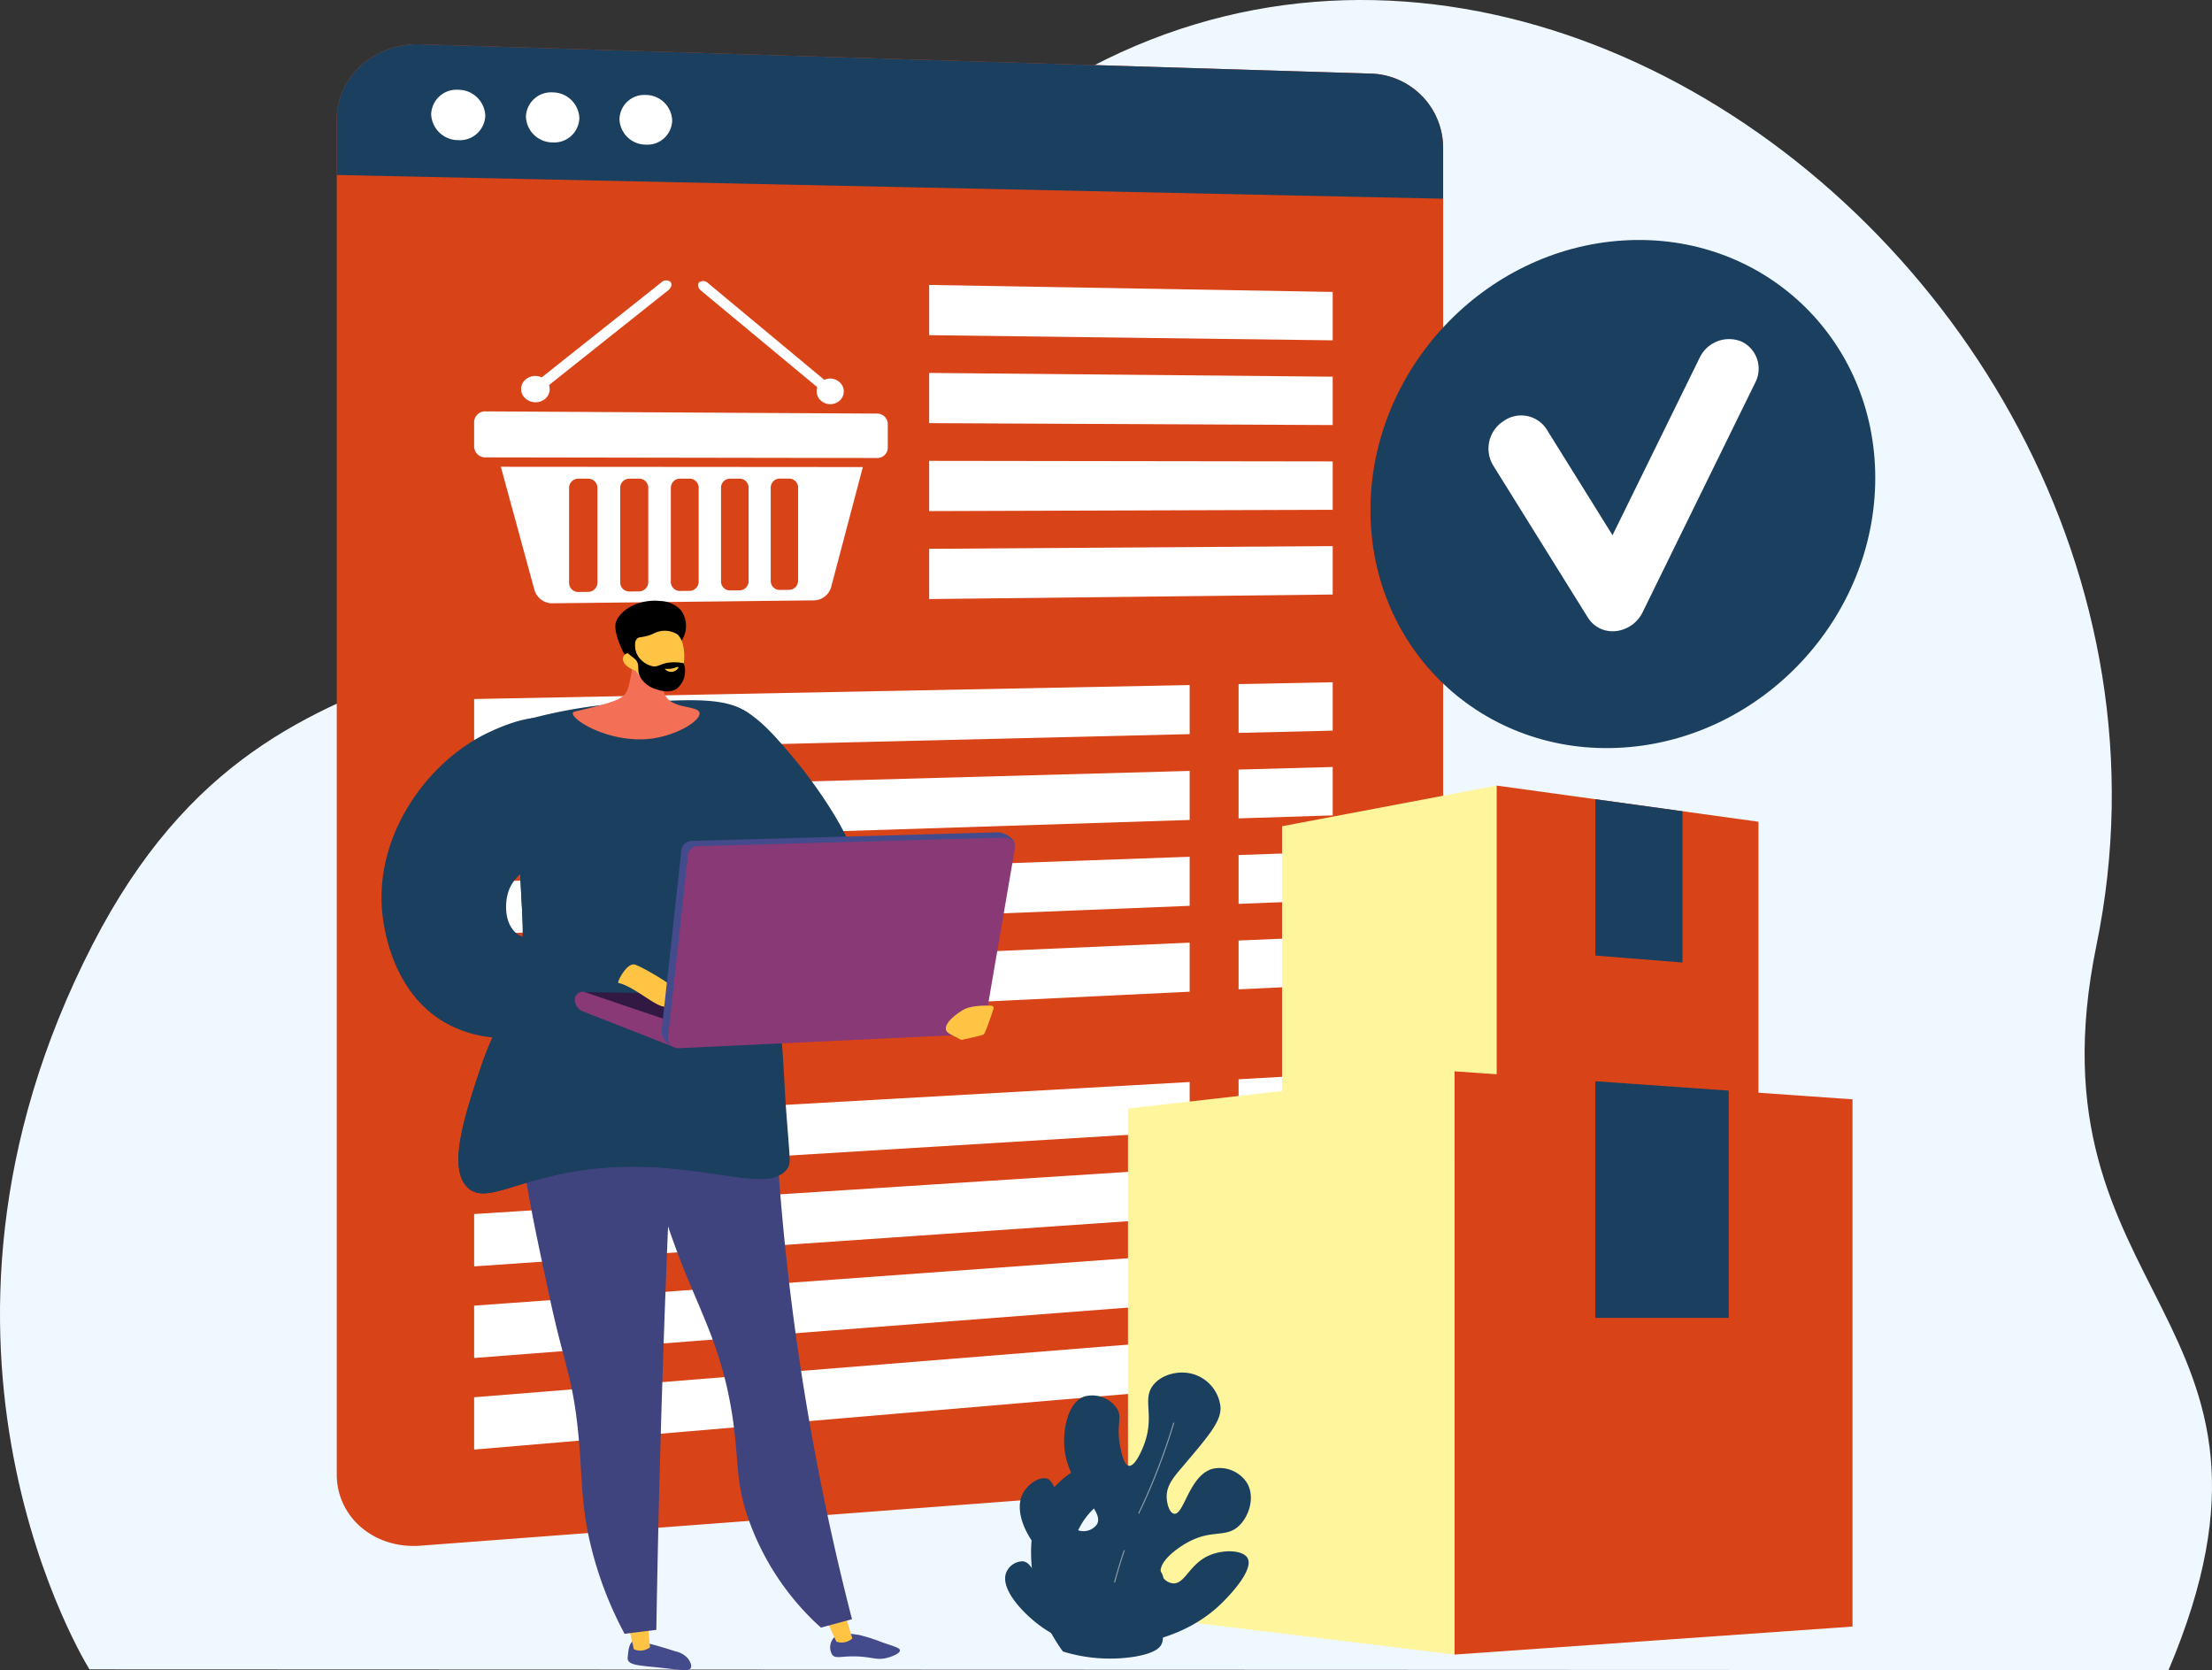 <svg xmlns="http://www.w3.org/2000/svg" xmlns:xlink="http://www.w3.org/1999/xlink" width="400" height="301.944" viewBox="0 0 400 301.944">
  <rect x="0" y="0" width="400" height="301.944" fill="#333333" stroke="none"/>
  <defs>
    <linearGradient id="linear-gradient" x1="-7.073" y1="0.5" x2="20.349" y2="0.5" gradientUnits="objectBoundingBox">
      <stop offset="0" stop-color="#aa80f9"/>
      <stop offset="0.996" stop-color="#6165d7"/>
    </linearGradient>
    <linearGradient id="linear-gradient-4" x1="338.806" y1="-22.665" x2="339.802" y2="-22.665" gradientUnits="objectBoundingBox">
      <stop offset="0" stop-color="#444b8c"/>
      <stop offset="0.996" stop-color="#26264f"/>
    </linearGradient>
    <linearGradient id="linear-gradient-5" x1="870.09" y1="0.5" x2="871.09" y2="0.5" gradientUnits="objectBoundingBox">
      <stop offset="0" stop-color="#ffc444"/>
      <stop offset="0.996" stop-color="#f36f56"/>
    </linearGradient>
    <linearGradient id="linear-gradient-6" x1="348.724" y1="-262.901" x2="349.687" y2="-262.901" xlink:href="#linear-gradient-4"/>
    <linearGradient id="linear-gradient-7" x1="690.342" y1="0.5" x2="691.342" y2="0.5" xlink:href="#linear-gradient-5"/>
    <linearGradient id="linear-gradient-8" x1="-113.301" y1="0.836" x2="-114.102" y2="0.171" gradientUnits="objectBoundingBox">
      <stop offset="0" stop-color="#40447e"/>
      <stop offset="0.996" stop-color="#3c3b6b"/>
    </linearGradient>
    <linearGradient id="linear-gradient-9" x1="-174.555" y1="-3.744" x2="-175.689" y2="-4.392" xlink:href="#linear-gradient-8"/>
    <linearGradient id="linear-gradient-10" x1="-89.769" y1="3.338" x2="-89.89" y2="0.667" gradientUnits="objectBoundingBox">
      <stop offset="0" stop-color="#311944"/>
      <stop offset="1" stop-color="#893976"/>
    </linearGradient>
    <linearGradient id="linear-gradient-11" x1="-258.33" y1="-0.345" x2="-258.204" y2="1.229" xlink:href="#linear-gradient-10"/>
    <linearGradient id="linear-gradient-12" x1="278.2" y1="0.5" x2="279.199" y2="0.5" xlink:href="#linear-gradient-5"/>
    <linearGradient id="linear-gradient-13" x1="-71.988" y1="0.691" x2="-72.177" y2="0.249" xlink:href="#linear-gradient-4"/>
    <linearGradient id="linear-gradient-14" x1="-73.695" y1="1.422" x2="-73.274" y2="0.015" xlink:href="#linear-gradient-10"/>
    <linearGradient id="linear-gradient-15" x1="-79.945" y1="0.5" x2="-78.945" y2="0.5" xlink:href="#linear-gradient-10"/>
    <linearGradient id="linear-gradient-16" x1="399.149" y1="0.5" x2="400.149" y2="0.5" xlink:href="#linear-gradient-5"/>
    <linearGradient id="linear-gradient-17" x1="156.329" y1="0.002" x2="156.233" y2="1.962" xlink:href="#linear-gradient-5"/>
    <linearGradient id="linear-gradient-18" x1="321.526" y1="0.5" x2="322.526" y2="0.5" xlink:href="#linear-gradient-5"/>
    <linearGradient id="linear-gradient-19" x1="1460.459" y1="0.5" x2="1461.46" y2="0.5" xlink:href="#linear-gradient-5"/>
  </defs>
  <g id="Grupo_145081" data-name="Grupo 145081" transform="translate(-285 -2090.999)">
    <path id="Trazado_215227" data-name="Trazado 215227" d="M96.729,401.862s-36.757-58.4.526-130.978c34.572-67.3,88.086-35.013,121.826-96.795,85.481-156.529,267.953-36.2,240.576,96.836C446.408,335.3,499.978,337.644,472.682,402Z" transform="translate(204.452 1990.943)" fill="#f0f8ff"/>
    <g id="Grupo_142855" data-name="Grupo 142855" transform="translate(125.42 1990.719)">
      <g id="Grupo_142844" data-name="Grupo 142844">
        <path id="Trazado_215229" data-name="Trazado 215229" d="M407.535,113.586l-171.933-5.3c-8.332-.257-15.126,5.816-15.126,13.565V366.837c0,7.748,6.794,13.518,15.126,12.889l171.933-12.973a14.216,14.216,0,0,0,13.009-13.919V126.925A13.457,13.457,0,0,0,407.535,113.586Z" fill="#d84318"/>
        <path id="Trazado_215230" data-name="Trazado 215230" d="M225.325,367.955V120.519c0-4.46,3.907-7.961,8.71-7.822L408.9,117.78a7.757,7.757,0,0,1,7.51,7.691v229a8.2,8.2,0,0,1-7.51,8.026L234.035,375.388C229.232,375.742,225.325,372.414,225.325,367.955Z" fill="#d84318"/>
        <path id="Trazado_215231" data-name="Trazado 215231" d="M407.535,113.586l-171.933-5.3c-8.332-.257-15.126,5.816-15.126,13.565v10.064l200.068,4.289v-9.282A13.457,13.457,0,0,0,407.535,113.586Z" fill="#1b3f5e"/>
        <path id="Trazado_215232" data-name="Trazado 215232" d="M247.334,121.189a4.588,4.588,0,0,1-4.885,4.427,4.885,4.885,0,0,1-4.9-4.68,4.589,4.589,0,0,1,4.9-4.426A4.884,4.884,0,0,1,247.334,121.189Z" fill="#fff"/>
        <path id="Trazado_215233" data-name="Trazado 215233" d="M264.346,121.63a4.541,4.541,0,0,1-4.821,4.4,4.832,4.832,0,0,1-4.838-4.647,4.54,4.54,0,0,1,4.838-4.4A4.832,4.832,0,0,1,264.346,121.63Z" fill="#fff"/>
        <path id="Trazado_215234" data-name="Trazado 215234" d="M281.131,122.064a4.493,4.493,0,0,1-4.756,4.369,4.783,4.783,0,0,1-4.775-4.616,4.494,4.494,0,0,1,4.775-4.368A4.782,4.782,0,0,1,281.131,122.064Z" fill="#fff"/>
        <g id="Grupo_142843" data-name="Grupo 142843">
          <g id="Grupo_142842" data-name="Grupo 142842">
            <g id="Grupo_142841" data-name="Grupo 142841">
              <g id="Grupo_142835" data-name="Grupo 142835">
                <path id="Trazado_215235" data-name="Trazado 215235" d="M318.175,183.084l-70.767-.113a2.011,2.011,0,0,1-2.09-1.918v-4.5a1.994,1.994,0,0,1,2.09-1.9l70.767.4a1.91,1.91,0,0,1,1.945,1.857v4.34A1.894,1.894,0,0,1,318.175,183.084Z" fill="#fff"/>
                <path id="Trazado_215236" data-name="Trazado 215236" d="M250.152,184.668l6.084,22.312a3.362,3.362,0,0,0,3.344,2.369l47.109-.529a3.3,3.3,0,0,0,3.182-2.38l5.737-21.722Zm17.464,21a1.693,1.693,0,0,1-1.733,1.621l-1.654.017a1.657,1.657,0,0,1-1.739-1.589V188.427a1.678,1.678,0,0,1,1.739-1.608h1.654a1.671,1.671,0,0,1,1.733,1.6Zm9.194-.087a1.68,1.68,0,0,1-1.718,1.613l-1.639.017a1.644,1.644,0,0,1-1.723-1.582V188.417a1.665,1.665,0,0,1,1.723-1.6h1.639a1.66,1.66,0,0,1,1.718,1.6Zm9.112-.086a1.669,1.669,0,0,1-1.7,1.606l-1.624.016a1.633,1.633,0,0,1-1.708-1.575V188.407a1.655,1.655,0,0,1,1.708-1.593h1.624a1.647,1.647,0,0,1,1.7,1.588Zm9.03-.086a1.658,1.658,0,0,1-1.687,1.6l-1.61.016a1.621,1.621,0,0,1-1.692-1.568V188.4a1.642,1.642,0,0,1,1.692-1.586h1.61a1.636,1.636,0,0,1,1.687,1.581Zm8.951-.085a1.646,1.646,0,0,1-1.672,1.592l-1.6.016a1.609,1.609,0,0,1-1.677-1.561V188.388a1.63,1.63,0,0,1,1.677-1.579h1.6a1.624,1.624,0,0,1,1.672,1.574Z" fill="#fff"/>
                <g id="Grupo_142834" data-name="Grupo 142834">
                  <g id="Grupo_142832" data-name="Grupo 142832">
                    <path id="Trazado_215237" data-name="Trazado 215237" d="M258.1,172.436a2.746,2.746,0,0,1-3.647-.255,2.247,2.247,0,0,1,.251-3.358,2.745,2.745,0,0,1,3.646.261A2.248,2.248,0,0,1,258.1,172.436Z" fill="#fff"/>
                    <path id="Trazado_215238" data-name="Trazado 215238" d="M280.812,151.235a1.249,1.249,0,0,0-1.637.094l-22.408,17.794c-.562.446-.724,1.122-.361,1.508a1.289,1.289,0,0,0,1.674-.11l22.379-17.8C281.009,152.286,281.166,151.62,280.812,151.235Z" fill="#fff"/>
                  </g>
                  <g id="Grupo_142833" data-name="Grupo 142833">
                    <path id="Trazado_215239" data-name="Trazado 215239" d="M308.1,172.772a2.551,2.551,0,0,0,3.46-.2,2.234,2.234,0,0,0-.237-3.269,2.55,2.55,0,0,0-3.461.195A2.234,2.234,0,0,0,308.1,172.772Z" fill="#fff"/>
                    <path id="Trazado_215240" data-name="Trazado 215240" d="M286,151.325a1.244,1.244,0,0,1,1.627.149l21.744,18.086c.534.444.687,1.1.343,1.475a1.206,1.206,0,0,1-1.592-.131L286.347,152.82C285.8,152.366,285.643,151.7,286,151.325Z" fill="#fff"/>
                  </g>
                </g>
              </g>
              <g id="Grupo_142836" data-name="Grupo 142836">
                <path id="Trazado_215241" data-name="Trazado 215241" d="M400.576,161.809l-72.974-.932v-9.083l72.974,1.265Z" fill="#fff"/>
                <path id="Trazado_215242" data-name="Trazado 215242" d="M400.576,177.128,327.6,176.78V167.7l72.974.681Z" fill="#fff"/>
                <path id="Trazado_215243" data-name="Trazado 215243" d="M400.576,192.446l-72.974.236V183.6l72.974.1Z" fill="#fff"/>
                <path id="Trazado_215244" data-name="Trazado 215244" d="M400.576,207.765l-72.974.82V199.5l72.974-.486Z" fill="#fff"/>
              </g>
              <g id="Grupo_142837" data-name="Grupo 142837">
                <path id="Trazado_215245" data-name="Trazado 215245" d="M374.709,233l-129.39,3.116v-9.459l129.39-2.525Z" fill="#fff"/>
                <path id="Trazado_215246" data-name="Trazado 215246" d="M374.709,248.521l-129.39,4.152v-9.459l129.39-3.56Z" fill="#fff"/>
                <path id="Trazado_215247" data-name="Trazado 215247" d="M374.709,264.046l-129.39,5.187v-9.459l129.39-4.6Z" fill="#fff"/>
                <path id="Trazado_215248" data-name="Trazado 215248" d="M374.709,279.572l-129.39,6.222v-9.459l129.39-5.631Z" fill="#fff"/>
              </g>
              <g id="Grupo_142838" data-name="Grupo 142838">
                <path id="Trazado_215249" data-name="Trazado 215249" d="M400.576,232.372l-17.021.41v-8.827l17.021-.332Z" fill="#fff"/>
                <path id="Trazado_215250" data-name="Trazado 215250" d="M400.576,247.691l-17.021.546v-8.827l17.021-.468Z" fill="#fff"/>
                <path id="Trazado_215251" data-name="Trazado 215251" d="M400.576,263.009l-17.021.682v-8.827l17.021-.6Z" fill="#fff"/>
                <path id="Trazado_215252" data-name="Trazado 215252" d="M400.576,278.328l-17.021.818v-8.827l17.021-.741Z" fill="#fff"/>
              </g>
              <g id="Grupo_142839" data-name="Grupo 142839">
                <path id="Trazado_215253" data-name="Trazado 215253" d="M374.709,304.766l-129.39,7.9v-9.459l129.39-7.31Z" fill="#fff"/>
                <path id="Trazado_215254" data-name="Trazado 215254" d="M374.709,320.292l-129.39,8.937V319.77l129.39-8.346Z" fill="#fff"/>
                <path id="Trazado_215255" data-name="Trazado 215255" d="M374.709,335.818l-129.39,9.972V336.33l129.39-9.381Z" fill="#fff"/>
                <path id="Trazado_215256" data-name="Trazado 215256" d="M374.709,351.343,245.318,362.35v-9.459l129.39-10.416Z" fill="#fff"/>
              </g>
              <g id="Grupo_142840" data-name="Grupo 142840">
                <path id="Trazado_215257" data-name="Trazado 215257" d="M400.576,303.187l-17.021,1.039V295.4l17.021-.962Z" fill="#fff"/>
                <path id="Trazado_215258" data-name="Trazado 215258" d="M400.576,318.505l-17.021,1.176v-8.827l17.021-1.1Z" fill="url(#linear-gradient)"/>
                <path id="Trazado_215259" data-name="Trazado 215259" d="M400.576,333.824l-17.021,1.312v-8.827l17.021-1.234Z" fill="url(#linear-gradient)"/>
                <path id="Trazado_215260" data-name="Trazado 215260" d="M400.576,349.143l-17.021,1.448v-8.827l17.021-1.37Z" fill="url(#linear-gradient)"/>
              </g>
            </g>
          </g>
        </g>
      </g>
      <path id="Trazado_215261" data-name="Trazado 215261" d="M430.227,311.638l-38.809-4.745V249.656l38.809-7.351Z" fill="#fff59d"/>
      <path id="Trazado_215262" data-name="Trazado 215262" d="M477.565,308.623l-47.338,3.016V242.305l47.338,6.535Z" fill="#d84318"/>
      <path id="Trazado_215263" data-name="Trazado 215263" d="M448.071,244.768v28.27l15.759,1.256v-27.35Z" fill="#1b3f5e"/>
      <path id="Trazado_215264" data-name="Trazado 215264" d="M494.572,394.347l-71.994,5.064V293.965l71.994,5.064Z" fill="#d84318"/>
      <path id="Trazado_215265" data-name="Trazado 215265" d="M422.578,399.411l-59.023-7.216V300.7l59.023-6.732Z" fill="#fff59d"/>
      <path id="Trazado_215266" data-name="Trazado 215266" d="M448.064,295.758v42.786h24.122V297.454Z" fill="#1b3f5e"/>
      <g id="Grupo_142851" data-name="Grupo 142851">
        <path id="Trazado_215267" data-name="Trazado 215267" d="M313.853,260c3.325-3.55-5.879-16.887-10.806-22.73-4.3-5.106-8.727-10.353-14.16-9.689-4.769.584-9.41,5.613-9.688,10.434C278.451,250.987,309.127,265.051,313.853,260Z" fill="#1b3f5e"/>
        <path id="Trazado_215268" data-name="Trazado 215268" d="M273.932,397.049c-.626.508-.741,1.779-.816,2.609a2.033,2.033,0,0,0-.009.688c.3.956,2.156,1.056,5.063,1.353,4.593.469,5.96.831,6.32.147.337-.64-.479-1.689-.571-1.805a4.21,4.21,0,0,0-2.27-1.233c-2.167-.713-3.632-1.1-4.075-1.222C274.806,396.847,274.343,396.715,273.932,397.049Z" fill="url(#linear-gradient-4)"/>
        <path id="Trazado_215269" data-name="Trazado 215269" d="M276.664,392.852l.46,5.235a2.844,2.844,0,0,1-2.923.36L273.02,393.3Z" fill="url(#linear-gradient-5)"/>
        <path id="Trazado_215270" data-name="Trazado 215270" d="M310.361,396.376a2.584,2.584,0,0,0-.268,3.1c.641.739,1.605.185,4.339.266,2.929.088,3.694.78,5.684.231.8-.223,2.225-.762,2.2-1.336-.019-.4-.742-.612-3.157-1.421a31.3,31.3,0,0,0-4.141-1.332C313.188,395.586,311.352,395.282,310.361,396.376Z" fill="url(#linear-gradient-6)"/>
        <path id="Trazado_215271" data-name="Trazado 215271" d="M312.238,391.6l1.469,4.886a2.839,2.839,0,0,1-2.886.583l-2.182-4.743Z" fill="url(#linear-gradient-7)"/>
        <path id="Trazado_215272" data-name="Trazado 215272" d="M299.185,284.575A457.751,457.751,0,0,0,313.65,393.021l-5.623,1.513a47.689,47.689,0,0,1-13.648-21.277c-1.8-6.122-1.2-9.268-2.337-16.8-1.815-11.989-5.49-18.27-9.288-27.938a159.083,159.083,0,0,1-9.612-38.481Z" fill="url(#linear-gradient-8)"/>
        <path id="Trazado_215273" data-name="Trazado 215273" d="M282.267,283.008q-1.722,31.329-2.806,63.815-.805,24.372-1.193,48.12l-5.743.71a66.9,66.9,0,0,1-5.991-15.46c-2.044-8.2-1.571-13.066-2.467-21.562-1.006-9.528-2.467-11.6-5.056-23.625-5.254-24.4-7.88-36.593-2.02-44.18C258.893,288.362,264.857,282.183,282.267,283.008Z" fill="url(#linear-gradient-9)"/>
        <path id="Trazado_215274" data-name="Trazado 215274" d="M254.363,230.513a89.187,89.187,0,0,1,19.1-3.19c11.478-.649,17.217-.973,21.284,1.76,9.393,6.313,2.121,20.884,5.966,57,.549,5.158.672,10.353,1.07,15.525.658,8.563.808,9.028.212,9.9-3.736,5.442-17.676-2.766-38.109.478-11.432,1.816-16.617,6-19.749,2.981-3.653-3.517-.519-12.979,2.178-21.124,3.1-9.349,5.008-9.47,6.765-16.511,1.837-7.359.726-11.149.44-22.754A205.551,205.551,0,0,1,254.363,230.513Z" fill="#1b3f5e"/>
        <g id="Grupo_142845" data-name="Grupo 142845">
          <path id="Trazado_215275" data-name="Trazado 215275" d="M282.148,298.322c-5.34-.417-8.805,2.6-13.415.249-6.321-3.227-8.352-13.265-7.949-20.37.612-10.8,6.776-13.641,5.714-20.619-.575-3.774-3.269-8.784-12.943-13.9-.129,4.308-.1,7.98-.032,10.9.286,11.605,1.4,15.395-.44,22.754-1.757,7.041-3.67,7.162-6.765,16.511-2.7,8.145-5.831,17.607-2.178,21.124,3.132,3.017,8.317-1.165,19.749-2.981,17.606-2.795,30.384,2.905,35.975,1.056C293.108,301.877,286.981,298.7,282.148,298.322Z" fill="#1b3f5e"/>
        </g>
        <path id="Trazado_215276" data-name="Trazado 215276" d="M261.648,231.254c-3.814-3.134-11.483.414-13.533,1.362-11.432,5.288-21.7,19.538-19.154,34.6.382,2.258,2.151,12.822,11.1,17.94,8.071,4.619,18.969,3.431,27.7-3.11l3.58-3.177q1.761-1.9,3.522-3.807a28.264,28.264,0,0,0-9.385-5.171c-5.806-1.873-10.033,1.489-12.727-1.067-1.859-1.764-1.863-4.879-1.4-6.768.926-3.805,4.28-4.875,7.08-7.576C265,248.131,266.214,235.006,261.648,231.254Z" fill="#1b3f5e"/>
        <g id="Grupo_142846" data-name="Grupo 142846">
          <path id="Trazado_215277" data-name="Trazado 215277" d="M316.459,280.415l-51.122-.763,13.594,6.561,37.659-2.465Z" fill="url(#linear-gradient-10)"/>
          <path id="Trazado_215278" data-name="Trazado 215278" d="M263.532,281.011h0a2.276,2.276,0,0,0,1.5,2.138l16.335,6.4.075-4.44-16.1-5.461A1.414,1.414,0,0,0,263.532,281.011Z" fill="url(#linear-gradient-11)"/>
        </g>
        <path id="Trazado_215279" data-name="Trazado 215279" d="M271.4,277.986c-.313-.07,1.529-3.741,2.975-3.318s8.52,4.524,9.163,6.211l.643,1.688a15.815,15.815,0,0,1-5-.4C277.272,281.523,273.956,278.555,271.4,277.986Z" fill="url(#linear-gradient-12)"/>
        <g id="Grupo_142848" data-name="Grupo 142848">
          <g id="Grupo_142847" data-name="Grupo 142847">
            <path id="Trazado_215280" data-name="Trazado 215280" d="M282.8,253.962l-3.6,32.811a3.1,3.1,0,0,0,2.6,2.764l52.863-3.245a1.852,1.852,0,0,0,1.739-1.537l6.635-31.689c.2-1.153-1.875-2.344-3.045-2.312l-55.4,1.558A1.853,1.853,0,0,0,282.8,253.962Z" fill="url(#linear-gradient-13)"/>
            <path id="Trazado_215281" data-name="Trazado 215281" d="M284,254.919l-3.6,32.81a1.852,1.852,0,0,0,1.929,2.054l53.532-2.534a1.853,1.853,0,0,0,1.739-1.538l5.469-31.833a1.853,1.853,0,0,0-1.878-2.167l-55.4,1.558A1.853,1.853,0,0,0,284,254.919Z" fill="url(#linear-gradient-14)"/>
          </g>
          <path id="Trazado_215282" data-name="Trazado 215282" d="M315.438,279.561c-4.674-1.981-3.024-5.759-8.544-10.467-7.282-6.21-14.7-3.517-17.3-8.33-.809-1.5-1.2-3.832.214-7.608l-4.012.113a1.853,1.853,0,0,0-1.79,1.65l-3.6,32.81a1.853,1.853,0,0,0,1.929,2.054l53.532-2.534a1.853,1.853,0,0,0,1.739-1.538l.755-4.392a20.23,20.23,0,0,0-5.83-2.186C324.673,277.54,320.819,281.841,315.438,279.561Z" opacity="0.3" fill="url(#linear-gradient-15)" style="mix-blend-mode: multiply;isolation: isolate"/>
        </g>
        <path id="Trazado_215283" data-name="Trazado 215283" d="M339.235,282.66a.418.418,0,0,0-.376-.551c-1.131-.058-3.755-.081-5.2.806-1.882,1.153-4.315,3.256-2.266,4.317l1.914.992a.411.411,0,0,0,.28.038c.68-.149,3.541-.784,3.854-.942C337.722,287.177,338.813,283.939,339.235,282.66Z" fill="url(#linear-gradient-16)"/>
        <g id="Grupo_142850" data-name="Grupo 142850">
          <path id="Trazado_215284" data-name="Trazado 215284" d="M274.323,214.782a39.824,39.824,0,0,1-.71,7.95c-.412,2.118-.708,2.665-1.087,3.108-.569.669-1.432,1.229-6.308,2.438-2.654.658-2.995.64-3.054.9-.285,1.284,6.95,5.662,14.425,4.607,4.575-.646,8.738-3.256,8.482-4.627s-4.827-.639-6.189-3.134c-.947-1.736.115-4.2,1.37-6.242C280.036,217.508,275.539,217.061,274.323,214.782Z" fill="url(#linear-gradient-17)"/>
          <g id="Grupo_142849" data-name="Grupo 142849">
            <path id="Trazado_215285" data-name="Trazado 215285" d="M282.814,216.128a4.812,4.812,0,0,0-.1-5.521,5.241,5.241,0,0,0-3.765-1.673c-2.922-.338-6.61.882-7.893,3.573-.76,1.594.884,4.906,1.142,5.5.291.673.82.9,1.309,1.413.677.706,1.738,1.829,3.47,3.706a12.062,12.062,0,0,1,.664-1.983,10.675,10.675,0,0,1,1.388-2.33C280.556,216.957,281.791,217.487,282.814,216.128Z"/>
            <path id="Trazado_215286" data-name="Trazado 215286" d="M274.51,221.549a6.529,6.529,0,0,0,5.747,2.9c3.425-.223,3.927-7.9,1.739-9.534a4.322,4.322,0,0,0-3.38-.437c-.7.2-.94.488-2.093.788-1.064.276-1.364.158-1.686.428-.4.338-.7,1.167-.025,3.412a1.864,1.864,0,0,0-1.993-.653,1.174,1.174,0,0,0-.457.444C271.884,219.779,272.685,220.9,274.51,221.549Z" fill="url(#linear-gradient-18)"/>
            <path id="Trazado_215287" data-name="Trazado 215287" d="M274.683,215.238c.165.124-.34.74-.378,1.612a4.194,4.194,0,0,0,3.389,3.9c1.034.1,1.318-.521,3.026-.7a7.852,7.852,0,0,1,2.493.144A4.12,4.12,0,0,1,282,224.758c-1.337.924-3.044.363-3.757.129a4.9,4.9,0,0,1-2.807-2.06c-.833-1.462-.016-2.343-.971-3.332-.483-.5-1.116-.715-1.732-1.68a4.833,4.833,0,0,1-.348-.651C273.273,216.228,274.443,215.06,274.683,215.238Z"/>
            <path id="Trazado_215288" data-name="Trazado 215288" d="M281.97,220.879a4.174,4.174,0,0,1-2.018.314c-.063,0-.131.015-.139.047a1.572,1.572,0,0,0,1.546.453c.537-.151.954-.659.882-.788C282.21,220.85,282.089,220.857,281.97,220.879Z" fill="url(#linear-gradient-19)"/>
          </g>
        </g>
      </g>
      <g id="Grupo_142853" data-name="Grupo 142853">
        <g id="Grupo_142852" data-name="Grupo 142852">
          <path id="Trazado_215289" data-name="Trazado 215289" d="M358.225,398.059a20.327,20.327,0,0,1-9.572-3.166c-3.626-2.37-8.348-7.241-7.115-10.311a3.278,3.278,0,0,1,2.949-2.034c1.721.138,1.921,2.528,4.909,5.128.552.48,3.407,2.964,4.826,2.127a2.557,2.557,0,0,0,.8-2.446c-.337-2.563-3.466-2.956-6.475-5.731-3.05-2.813-5.593-7.721-4.139-11.039.835-1.906,3.044-3.412,4.5-2.989.621.181,1.014.688,2.9,4.759,1.546,3.341,1.89,4.315,2.887,4.632a3.027,3.027,0,0,0,3.229-1.094c1.58-2.634-5.247-6.522-5.867-13.892-.278-3.3.615-8.2,3.606-9.247a5.407,5.407,0,0,1,5.944,2.229c.939,1.672-.2,2.93.515,6.686.217,1.14.664,3.486,1.608,3.609,1.108.145,2.348-2.846,2.634-3.575,2.157-5.484-.316-8.3,1.718-10.966,1.586-2.076,5.037-2.91,7.771-1.861a6.956,6.956,0,0,1,4.434,5.776c.13,2.516-1.986,5.021-6.218,10.03-2.007,2.375-3.6,3.98-3.513,6.341.044,1.151.5,2.77,1.325,2.918,1.819.326,2.715-7,7.027-8.132a5.885,5.885,0,0,1,6.156,2.549c1.476,2.437.487,5.893-1.368,7.709-2.421,2.371-4.9.569-9.458,3.116-2.021,1.129-5.2,3.532-4.731,5.519a2.58,2.58,0,0,0,2.1,1.825c2.231.254,2.968-3.4,6.554-5.009,2.584-1.158,6.157-1.033,7.005.424,1.2,2.057-3.057,6.728-5.319,8.791C377.111,393.23,370.661,397.961,358.225,398.059Z" fill="#1b3f5e"/>
          <path id="Trazado_215290" data-name="Trazado 215290" d="M359.45,396.887c-.36-6.114,3.69-18.568,6.636-24.456a117.584,117.584,0,0,0,5.669-14.967l.18.054a118.2,118.2,0,0,1-5.681,15c-2.937,5.869-6.975,18.278-6.617,24.361Z" fill="#fff" opacity="0.5"/>
        </g>
        <path id="Trazado_215291" data-name="Trazado 215291" d="M351.792,398.856a29.577,29.577,0,0,1-5.61-14.887c-.222-2.838-.657-8.381,2.733-13.162,1.69-2.383,5.274-5.908,7.7-4.891,1.558.654,2.526,3.142,2.086,5.035s-2.056,2.084-3.812,5.322c-.65,1.2-1.392,2.6-.822,3.4a2.513,2.513,0,0,0,2.766.386c2.026-.822,1.393-3.345,3.584-5.155,1.558-1.286,4.155-1.891,5.275-.837.973.915.8,3.053-.056,4.478-1.377,2.282-3.845,1.612-5.455,4.107-.714,1.107-1.222,2.779-.6,3.439.712.754,2.808.1,4.151-.73,1.773-1.1,1.839-2.269,3.007-2.416a3.246,3.246,0,0,1,3.185,2.45c.357,1.922-2,3.995-3.868,4.895-2.391,1.153-4.167.477-5.335,2.052-.428.578-.821,1.522-.47,2.1.5.817,2.314.547,3.517.368,2.928-.436,3.734-1.5,4.783-.982a3.056,3.056,0,0,1,1.151,3.524c-.255.688-1.022,1.753-4.823,2.42A28.828,28.828,0,0,1,351.792,398.856Z" fill="#1b3f5e"/>
      </g>
      <g id="Grupo_142854" data-name="Grupo 142854">
        <path id="Trazado_215292" data-name="Trazado 215292" d="M498.686,186.688c0,25.238-20.337,47.057-45.5,48.739-25.25,1.688-45.782-17.526-45.782-42.92s20.532-47.225,45.782-48.756C478.349,142.225,498.686,161.45,498.686,186.688Z" fill="#1b3f5e"/>
        <path id="Trazado_215293" data-name="Trazado 215293" d="M451.578,214.393a5.244,5.244,0,0,1-4.845-2.436l-17.2-27.628a5.9,5.9,0,0,1,1.94-7.92,5.476,5.476,0,0,1,7.77,1.456l11.933,19.178,15.744-32.065a5.9,5.9,0,0,1,7.58-2.95,5.435,5.435,0,0,1,2.464,7.466l-20.346,41.471a6.135,6.135,0,0,1-4.836,3.412C451.711,214.383,451.644,214.389,451.578,214.393Z" fill="#fff"/>
      </g>
    </g>
  </g>
</svg>
